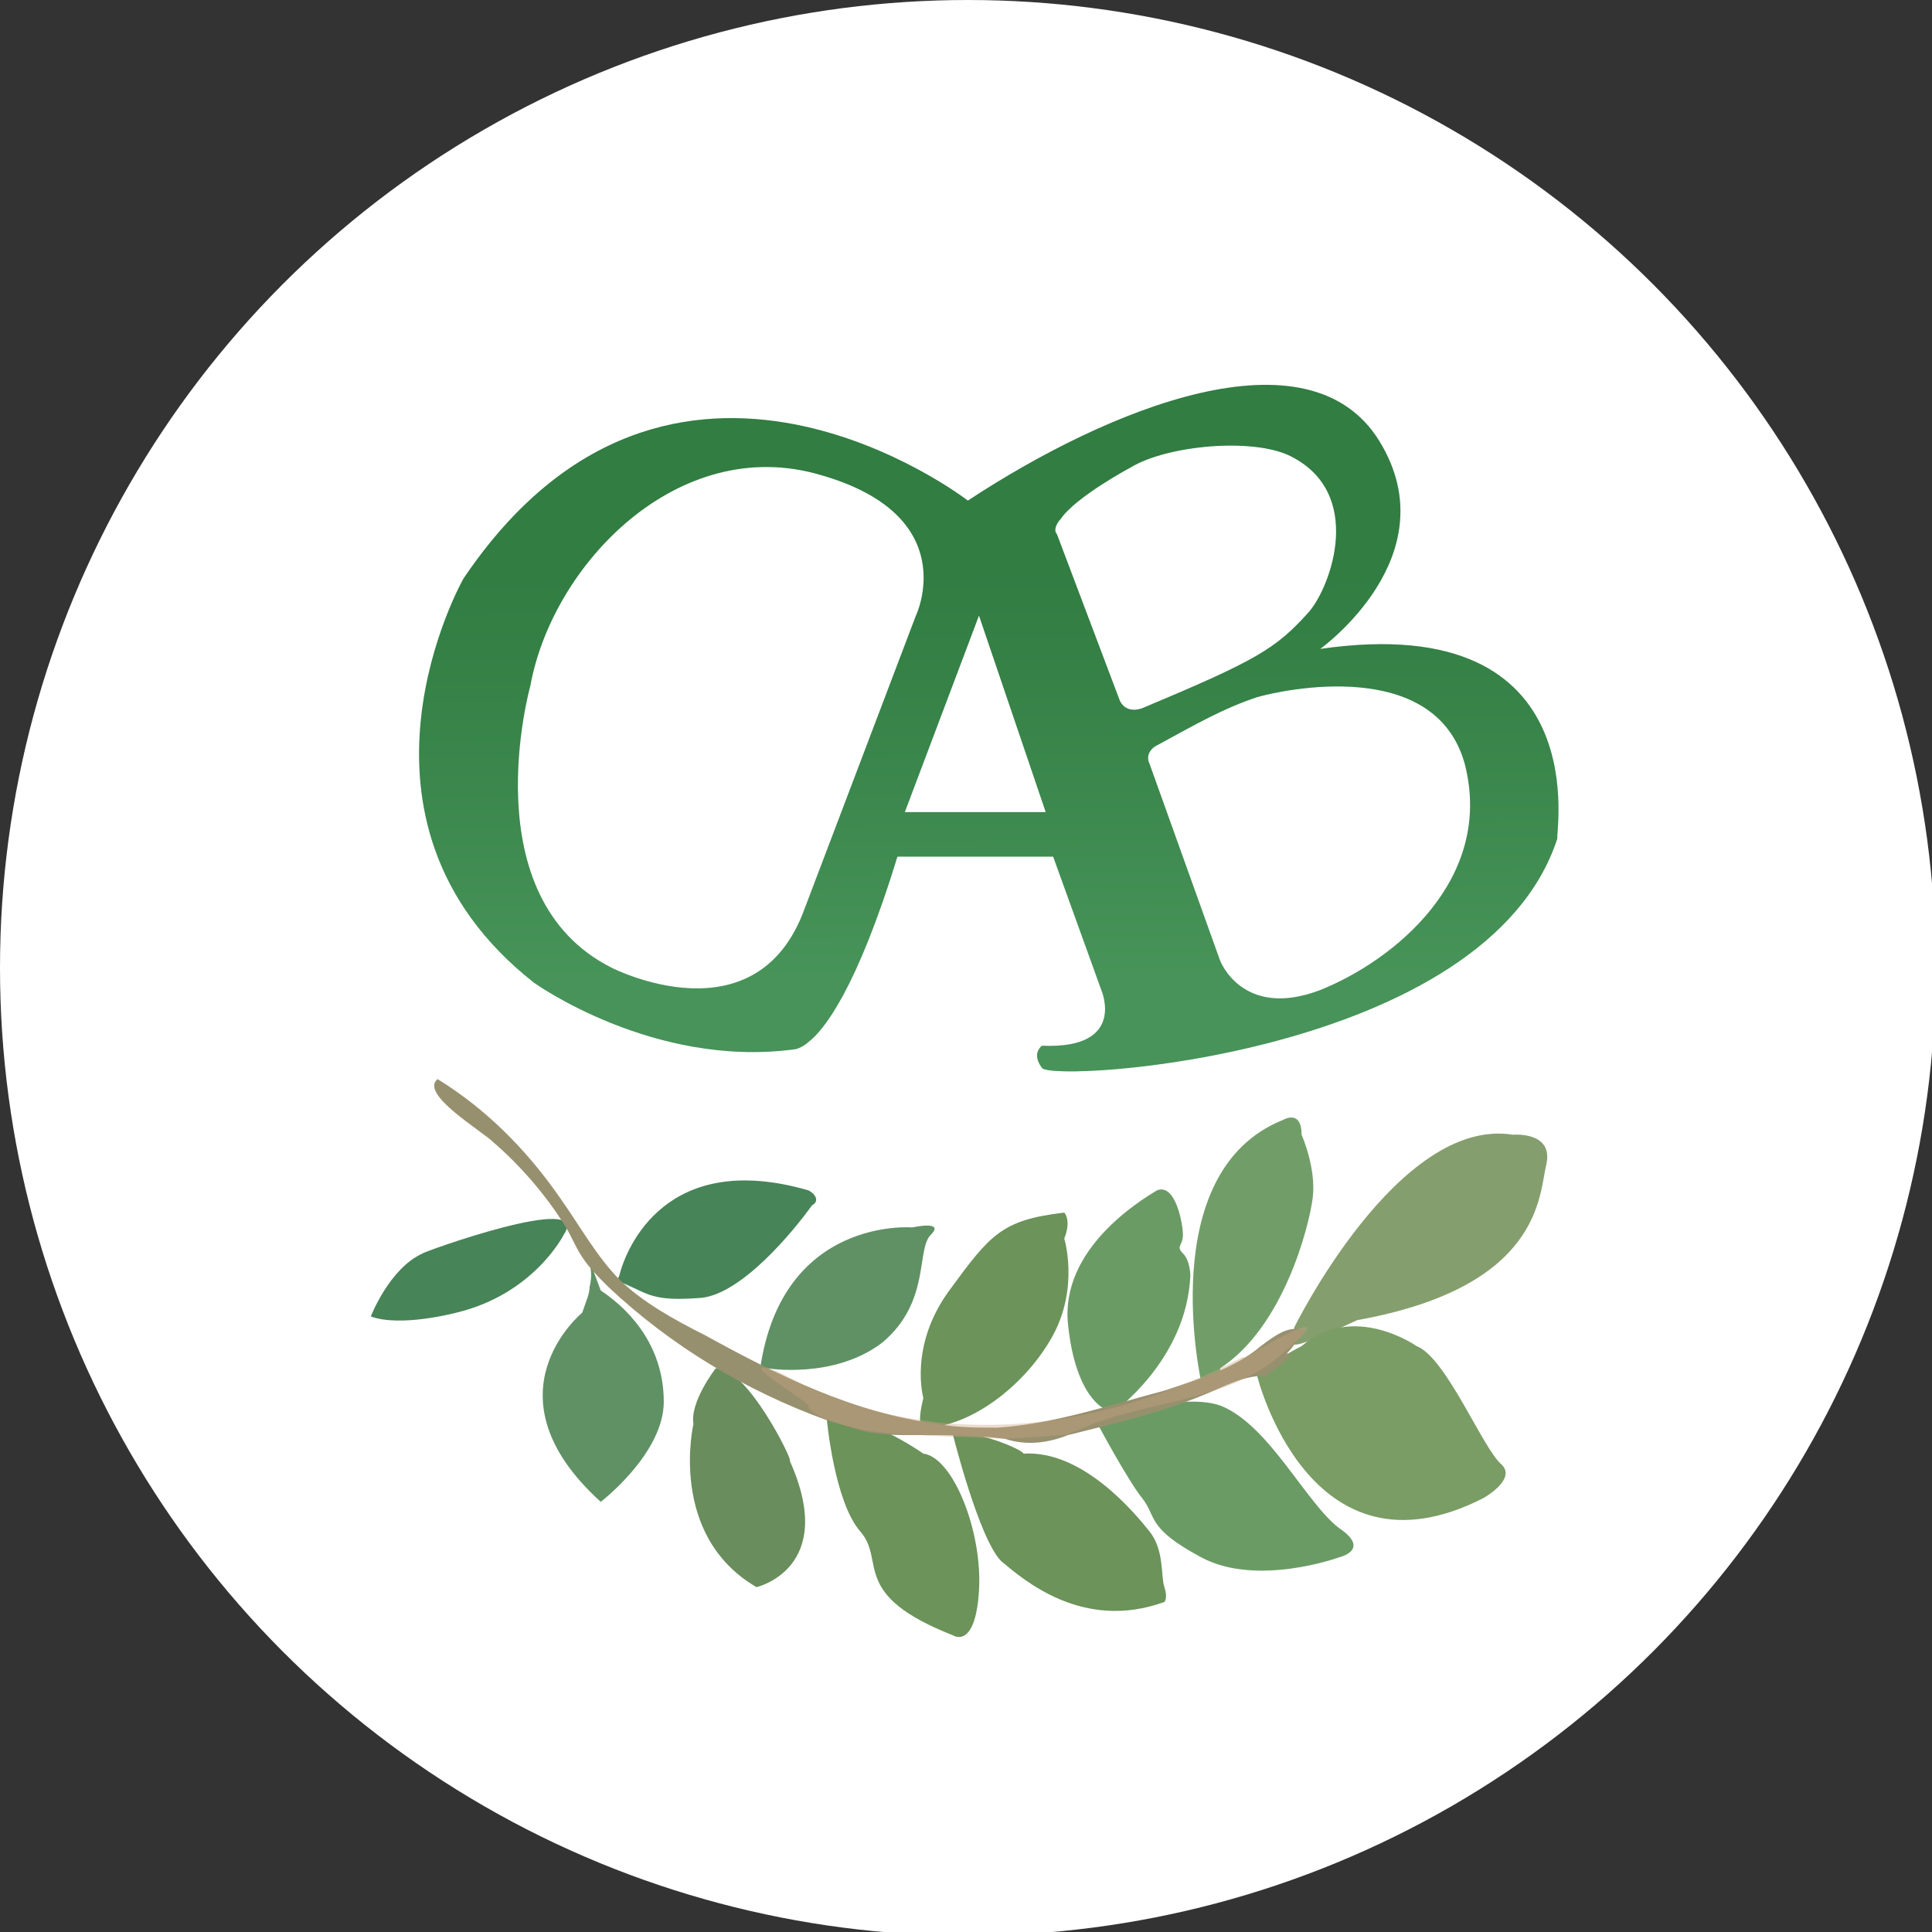 <?xml version="1.0" encoding="utf-8"?>
<!-- Generator: Adobe Illustrator 22.1.0, SVG Export Plug-In . SVG Version: 6.00 Build 0)  -->
<svg version="1.1" id="Layer_1" xmlns="http://www.w3.org/2000/svg" xmlns:xlink="http://www.w3.org/1999/xlink" x="0px" y="0px"
	 viewBox="0 0 52.1 52.1" style="enable-background:new 0 0 52.1 52.1;" xml:space="preserve">
<rect x="0" y="0" width="52.1" height="52.1" fill="#333333" stroke="none"/>
<style type="text/css">
	.st0{opacity:0.77;fill:url(#SVGID_1_);}
	.st1{fill:#FFF8EE;}
	.st2{fill:#FFFFFF;}
	.st3{fill:#2D8B43;}
	.st4{opacity:0.86;}
	.st5{fill:#47804C;}
	.st6{fill:#517B43;}
	.st7{fill:#538240;}
	.st8{fill:#728F57;}
	.st9{fill:#5A8F50;}
	.st10{fill:#2A713E;}
	.st11{fill:#648D4D;}
	.st12{fill:#548B4C;}
	.st13{fill:#877E58;}
	.st14{opacity:0.38;fill:#C0966B;}
	.st15{opacity:0.19;fill:url(#SVGID_2_);}
	.st16{fill:#A1A3A6;}
</style>
<g>
	<circle class="st2" cx="26.1" cy="26.1" r="26.1"/>
	<g>
		<path class="st3" d="M35.6,17.5c0,0,3.5-2.5,1.6-5.6c-1.9-3.1-7.3-0.9-11.1,1.6c0,0-8-6.2-13.6,2.1c0,0-3.7,6.5,1.9,10.9
			c0,0,3.2,2.3,7,1.8c0.1,0,0.3-0.1,0.4-0.2c0.4-0.3,1.3-1.4,2.4-5l4.2,0l1.3,3.6c0,0,0.7,1.6-1.6,1.5c0,0-0.3,0.2,0,0.6
			c0.3,0.4,12-0.3,13.9-6.2C41.9,22.7,43.2,16.4,35.6,17.5z M21.7,24.5c-1.3,3.6-5.2,1.6-5.2,1.6c-3.8-1.9-2.2-7.6-2.2-7.6
			c0.6-3.3,4-6.8,7.8-5.7c3.9,1.1,2.6,3.8,2.6,3.8L21.7,24.5z M24.4,21.9l2-5.3l1.8,5.3L24.4,21.9z M30.2,18.9l-1.7-4.5
			c-0.1-0.1,0-0.3,0.1-0.4c0.4-0.6,1.9-1.4,1.9-1.4c1-0.6,3.3-0.8,4.3-0.3c2,1,1.1,3.5,0.5,4.2c-0.9,1-1.4,1.3-4.5,2.6
			C30.5,19.2,30.3,19.1,30.2,18.9z M35.6,26.7c-2.1,0.8-2.7-0.8-2.7-0.8l-1.9-5.3c-0.1-0.2,0-0.4,0.2-0.5c1.1-0.6,1.8-1,2.7-1.3
			c0.7-0.2,4.8-1.1,5.6,1.8C40.3,23.7,37.6,25.9,35.6,26.7z"/>
		<g class="st4">
			<path class="st5" d="M15.6,33.7c0,0,0.1,0,0.2,0.2c0.1,0.1,0.2,0.4,0.1,0.8c0,0.2-0.1,0.4-0.2,0.7c0,0-2.7,2.2,0.5,5.1
				c0,0,1.7-1.3,1.7-2.7s-0.8-2.4-1.7-3L15.9,34L15.6,33.7z"/>
			<path class="st6" d="M19.3,36.9c0,0-0.7,0.9-0.6,1.5c0,0-0.7,3,1.7,4.4c0,0,2.2-0.5,0.9-3.4C21.4,39.4,20.1,36.8,19.3,36.9z"/>
			<path class="st7" d="M25.7,38.7c0,0,0.7,2.8,1.3,3.4c0.6,0.5,2.2,1.9,4.4,1.1c0,0,0.1-0.1,0-0.4s0-1-0.4-1.5s-1.8-2.2-3.4-2.1
				C27.6,39.1,26.2,38.5,25.7,38.7z"/>
			<path class="st8" d="M34.9,35.8c0,0,2.8-5.7,5.9-5.2c0,0,1.1-0.1,0.9,0.8c-0.2,0.8-0.1,3.3-5.1,4.2c0,0-1.9,0.9-1.7,0.6
				C34.9,35.8,34.9,35.8,34.9,35.8z"/>
			<path class="st9" d="M32.4,37.3c0,0-1.3-5.7,2.2-7.1c0,0,0.5-0.3,0.5,0.4c0,0,0.4,0.9,0.3,1.7c-0.1,0.8-0.8,3.5-2.5,4.6
				C33,37,32.3,37.6,32.4,37.3z"/>
			<path class="st7" d="M24.9,38.5c0,0-0.2,0,0-0.8c0,0-0.4-1.4,0.7-2.9s1.4-1.9,3.1-2.1c0,0,0.2,0.2,0,0.7c0,0,0.4,1.3-0.3,2.6
				S26.2,38.5,24.9,38.5z"/>
			<path class="st10" d="M16.7,34.4c0.2-0.8,1.3-3.4,5.1-2.3c0.2,0.1,0.3,0.3,0.1,0.4c-0.5,0.7-1.9,2.4-3,2.5
				c-1.3,0.1-1.4-0.1-2.1-0.4C16.7,34.7,16.6,34.6,16.7,34.4z"/>
			<path class="st11" d="M33.9,37.1c0,0,1.4,5.7,6.1,3.3c0,0,0.9-0.5,0.5-0.9c-0.5-0.4-1.5-2.9-2.3-3.2c0,0-1.7-1.2-3.1,0
				C35.1,36.3,34.3,36.7,33.9,37.1S33.9,37.1,33.9,37.1"/>
			<path class="st12" d="M29.6,38.4c0,0,0.8,1.5,1.2,2s0.1,0.8,1.6,1.6s3.7,0,3.7,0s0.9-0.2,0-0.8c-0.9-0.7-1.9-2.8-3.2-3.3
				C31.7,37.5,29.6,38.4,29.6,38.4"/>
			<path class="st12" d="M30,38.1c0,0,2-1.4,2.1-3.7c0,0,0-0.4-0.2-0.6s0-0.2,0-0.5s-0.2-1.4-0.7-1.2c-0.5,0.3-2.6,1.6-2.4,3.6
				c0.2,2,1,2.3,1,2.3"/>
			<path class="st7" d="M22.3,38.3c0,0,0.2,2.2,0.9,3c0.7,0.8-0.3,1.7,2.5,2.8c0,0,0.6,0.4,0.7-1.2c0.1-1.6-0.7-3.6-1.5-3.7
				C24.9,39.2,23.2,38,22.3,38.3"/>
			<path class="st5" d="M20.7,36.9c0,0,1.8,0.3,3.1-0.7c1.3-1.1,0.9-2.5,1.3-2.9c0.4-0.4-0.5-0.2-0.5-0.2s-3.5-0.3-4.1,3.8l0,0
				C20.5,36.8,20.4,36.9,20.7,36.9"/>
			<path class="st10" d="M15.2,33.3c0,0-0.8,1.6-2.9,2.1c0,0-1.5,0.4-2.3,0.1c0,0,0.5-1.3,1.4-1.7C11.3,33.8,16,32.1,15.2,33.3z"/>
			<path class="st13" d="M15.2,33c0.2,0.3,0.3,0.6,0.5,0.9c0.2,0.3,0.4,0.5,0.7,0.8c1.7,1.6,3.7,2.8,5.9,3.6c0.3,0.1,0.7,0.2,1,0.3
				c0.5,0.1,0.9,0.1,1.4,0.1c0.8,0,1.6,0,2.4,0.1c0.6,0.2,1.2,0.1,1.7-0.1c1.2-0.3,2.5-0.6,3.7-1.1c0.5-0.2,1-0.5,1.6-0.5
				c0.2,0-0.2,0.1,0,0c0.2-0.1,0.9-0.6,0.6-0.6c0.2-0.2,0.3-0.4,0.5-0.6c-0.4-0.2-0.8,0.1-1.2,0.4c-0.7,0.6-1.7,0.9-2.6,1.2
				c-1.5,0.4-3,0.9-4.5,1c-0.5,0-1.1,0-1.6-0.1C23,38.1,21,37.1,19,36c-0.8-0.4-1.7-0.9-2.3-1.5c-0.6-0.6-1.1-1.5-1.6-2.2
				c-0.9-1.3-2-2.4-3.3-3.2c-0.5,0.4,1.2,1.4,1.5,1.7C14,31.4,14.7,32.2,15.2,33z"/>
			<path class="st14" d="M23,38.5c-0.3-0.1-1.2-0.3-1.2-0.6c0-0.1-2.2-1.4-0.8-0.9c0.3,0.1,5.2,3.4,12.5-0.4c0,0,0,0,0.1,0
				c0.3-0.2,2.7-1.6,1.1-0.2c-1.6,1.5-3.8,1.3-5.7,2.2c-0.1,0-0.2,0.1-0.3,0.1c-0.3,0-1.3,0.1-1.6,0.1C24.9,38.7,23.8,38.7,23,38.5z
				"/>
		</g>
		<linearGradient id="SVGID_1_" gradientUnits="userSpaceOnUse" x1="26.7" y1="27.966" x2="26.636" y2="14.739">
			<stop  offset="0.122" style="stop-color:#B3B5B7"/>
			<stop  offset="0.506" style="stop-color:#757678"/>
			<stop  offset="0.788" style="stop-color:#4F4F50"/>
			<stop  offset="0.935" style="stop-color:#404041"/>
		</linearGradient>
		<path style="opacity:0.19;fill:url(#SVGID_1_);" d="M35.6,17.5c0,0,3.5-2.5,1.6-5.6c-1.9-3.1-7.3-0.9-11.1,1.6c0,0-8-6.2-13.6,2.1
			c0,0-3.7,6.5,1.9,10.9c0,0,3.2,2.3,7,1.8c0.1,0,0.3-0.1,0.4-0.2c0.4-0.3,1.3-1.4,2.4-5l4.2,0l1.3,3.6c0,0,0.7,1.6-1.6,1.5
			c0,0-0.3,0.2,0,0.6c0.3,0.4,12-0.3,13.9-6.2C41.9,22.7,43.2,16.4,35.6,17.5z M21.7,24.5c-1.3,3.6-5.2,1.6-5.2,1.6
			c-3.8-1.9-2.2-7.6-2.2-7.6c0.6-3.3,4-6.8,7.8-5.7c3.9,1.1,2.6,3.8,2.6,3.8L21.7,24.5z M24.4,21.9l2-5.3l1.8,5.3L24.4,21.9z
			 M30.2,18.9l-1.7-4.5c-0.1-0.1,0-0.3,0.1-0.4c0.4-0.6,1.9-1.4,1.9-1.4c1-0.6,3.3-0.8,4.3-0.3c2,1,1.1,3.5,0.5,4.2
			c-0.9,1-1.4,1.3-4.5,2.6C30.5,19.2,30.3,19.1,30.2,18.9z M35.6,26.7c-2.1,0.8-2.7-0.8-2.7-0.8l-1.9-5.3c-0.1-0.2,0-0.4,0.2-0.5
			c1.1-0.6,1.8-1,2.7-1.3c0.7-0.2,4.8-1.1,5.6,1.8C40.3,23.7,37.6,25.9,35.6,26.7z"/>
	</g>
</g>
</svg>
